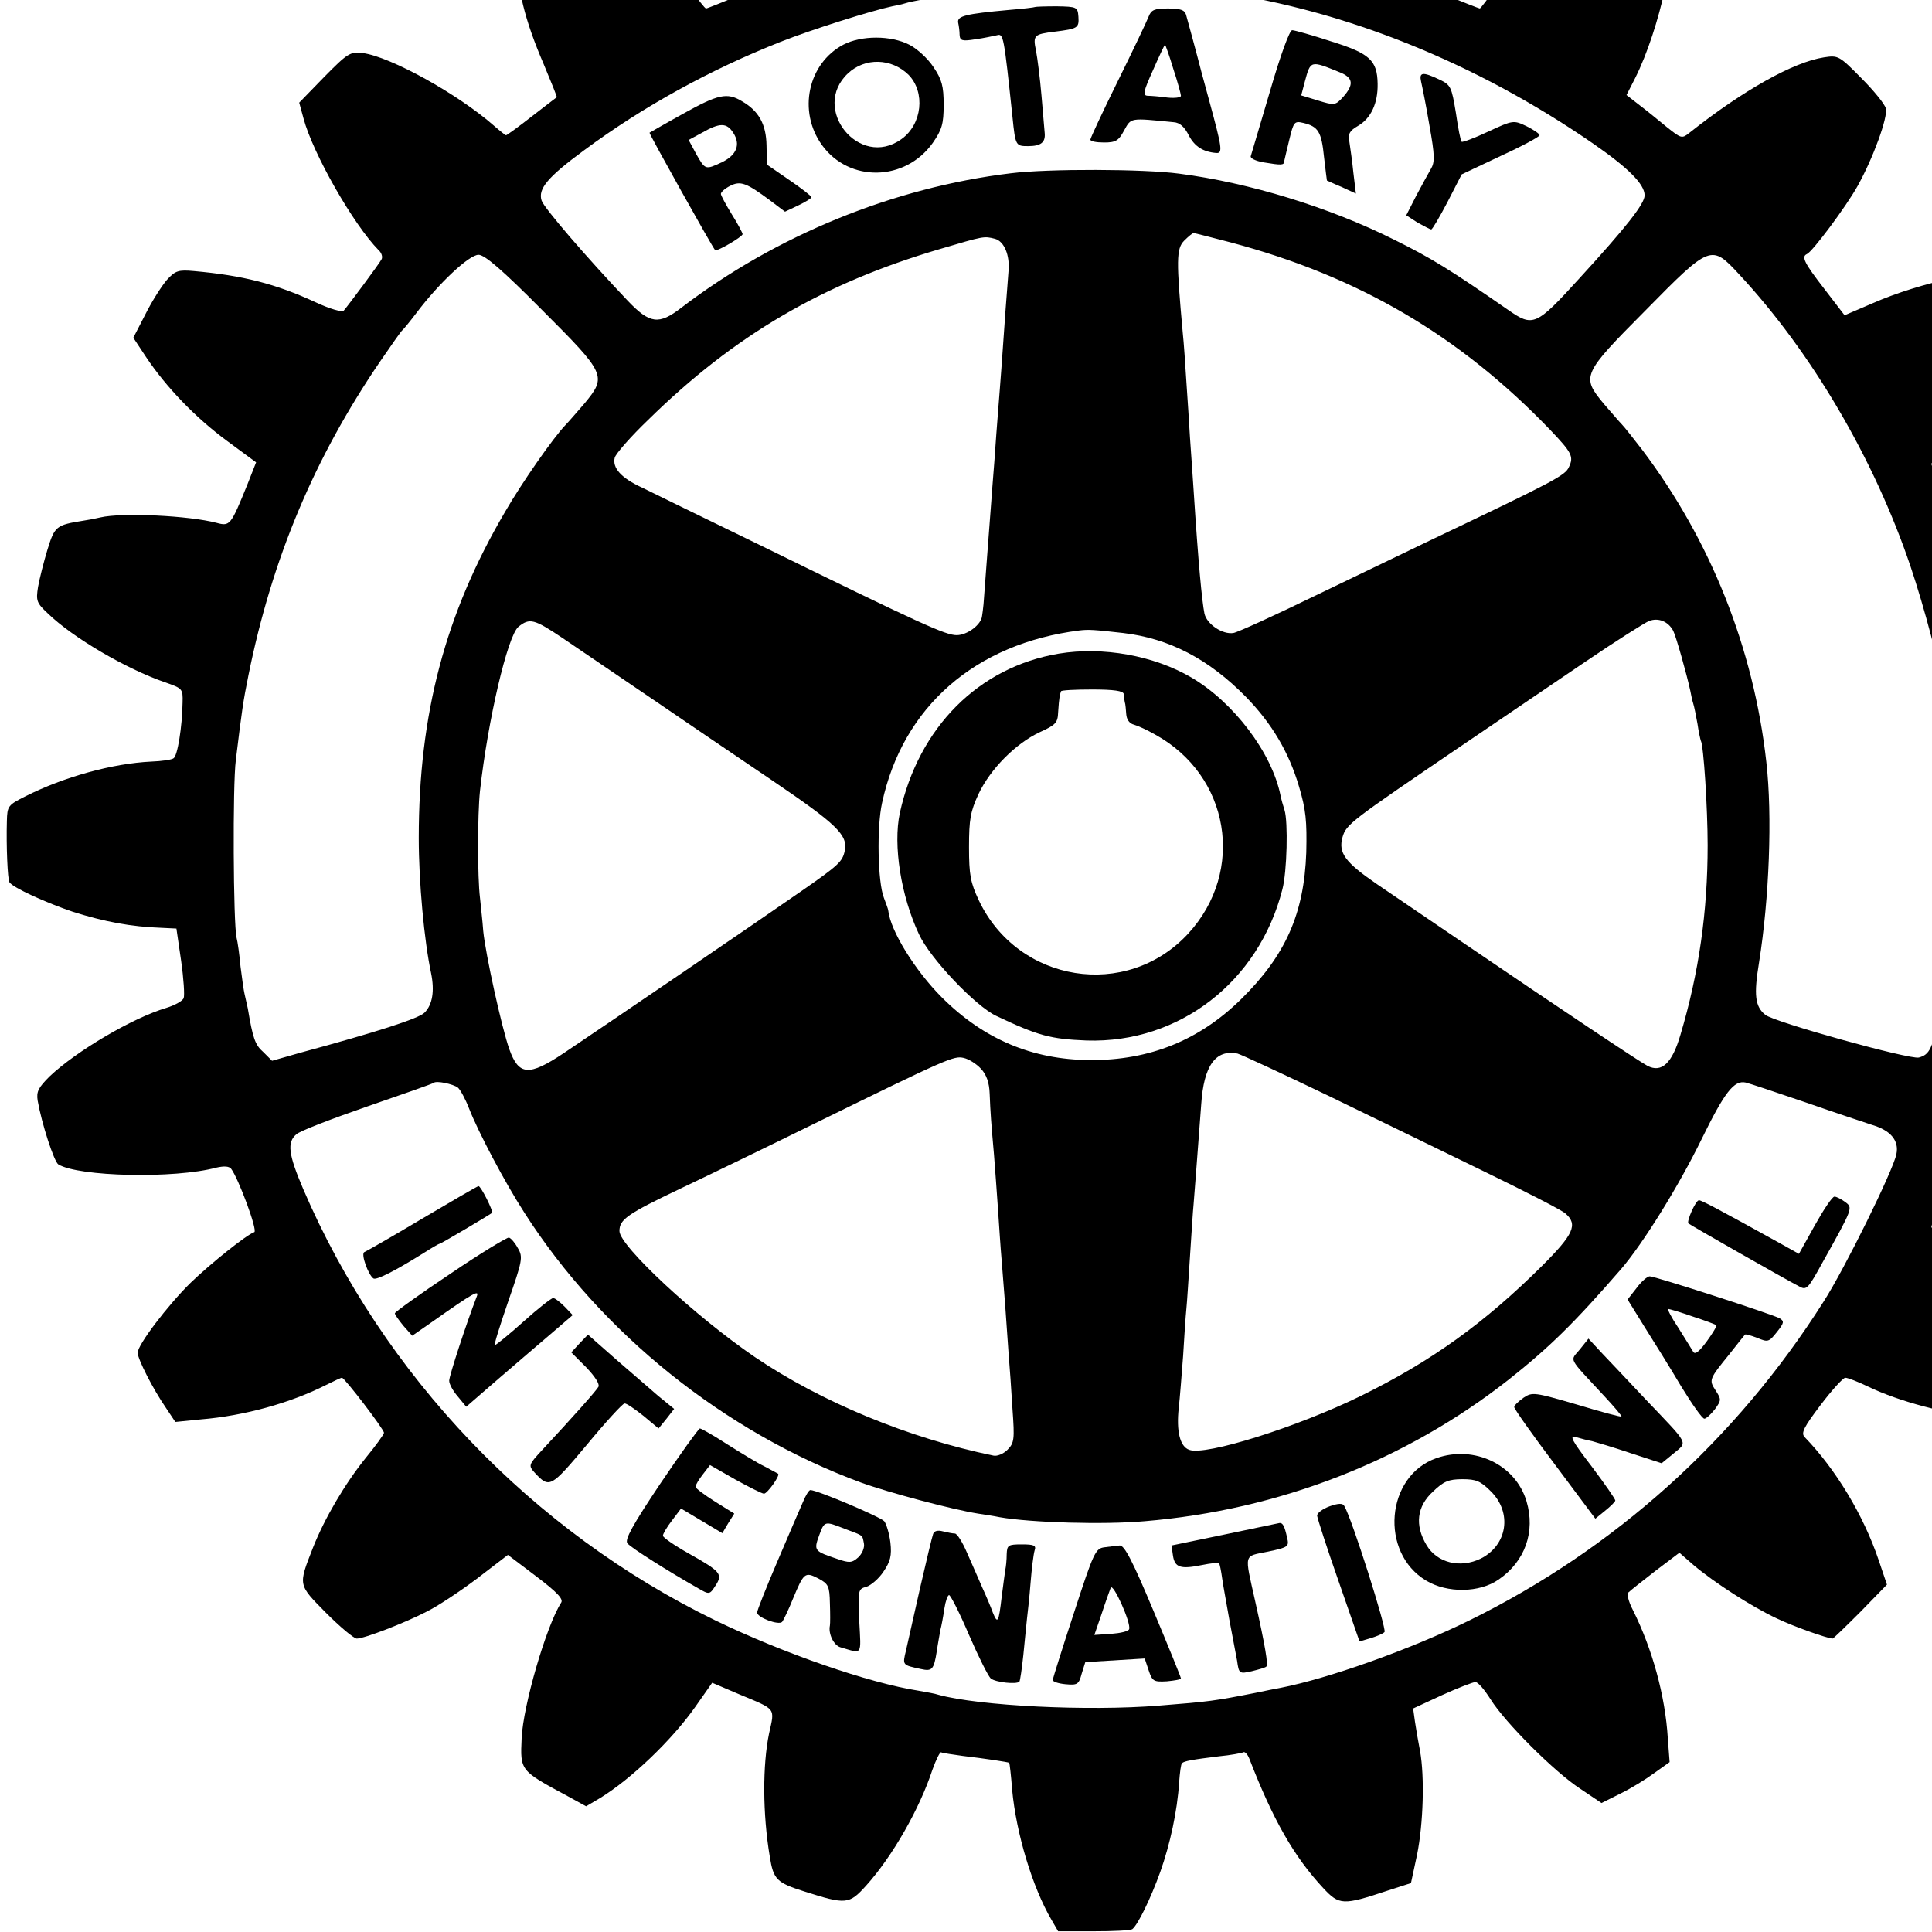 <?xml version="1.0" standalone="no"?>
<!DOCTYPE svg PUBLIC "-//W3C//DTD SVG 20010904//EN"
 "http://www.w3.org/TR/2001/REC-SVG-20010904/DTD/svg10.dtd">
<svg version="1.0" xmlns="http://www.w3.org/2000/svg"
 width="16pt" height="16pt" viewBox="0 0 16 16"
 preserveAspectRatio="xMidYMid meet">
<g transform="translate(0,16) scale(0.003,-0.003)"
fill="#000000" stroke="none">
<path d="M2909 5983 c-23 -27 -75 -150 -93 -222 -15 -60 -24 -118 -30 -188 -1
-18 -4 -35 -7 -37 -7 -7 -56 -15 -130 -22 l-65 -5 -13 43 c-30 101 -97 218
-179 316 -44 52 -45 53 -88 47 -24 -3 -72 -16 -106 -28 l-63 -22 -12 -55 c-24
-102 -23 -260 2 -390 l6 -35 -88 -38 c-49 -20 -91 -37 -94 -37 -3 0 -23 25
-42 55 -47 70 -166 189 -239 239 -52 36 -58 37 -90 26 -18 -6 -60 -28 -93 -49
l-60 -37 1 -82 c1 -96 22 -183 75 -306 21 -50 37 -90 36 -91 -1 -1 -32 -24
-69 -53 -37 -29 -69 -52 -71 -52 -2 0 -17 12 -33 26 -100 88 -286 191 -363
201 -34 4 -41 0 -106 -66 l-69 -71 12 -44 c26 -97 138 -293 207 -363 9 -8 12
-20 8 -26 -7 -13 -91 -126 -104 -141 -5 -5 -37 4 -78 23 -110 51 -201 74 -335
86 -44 4 -52 1 -75 -24 -14 -16 -41 -58 -59 -94 l-34 -66 35 -53 c56 -84 137
-168 224 -232 l80 -59 -24 -61 c-46 -113 -48 -116 -85 -106 -76 20 -261 29
-321 15 -12 -3 -33 -7 -47 -9 -75 -12 -79 -15 -99 -80 -10 -33 -22 -80 -26
-103 -6 -38 -4 -44 27 -73 69 -67 216 -153 323 -190 49 -17 50 -18 49 -56 -1
-67 -14 -148 -25 -154 -5 -4 -33 -8 -61 -9 -107 -5 -241 -42 -348 -96 -48 -24
-50 -27 -51 -68 -2 -69 2 -161 7 -169 9 -15 102 -57 176 -82 86 -27 159 -41
244 -44 l41 -2 13 -89 c7 -49 10 -96 7 -103 -3 -8 -25 -20 -48 -27 -94 -28
-248 -119 -322 -189 -31 -31 -37 -42 -33 -67 11 -63 45 -168 57 -176 56 -34
320 -40 436 -9 22 5 35 4 41 -3 20 -26 74 -171 64 -175 -21 -7 -120 -86 -176
-140 -63 -62 -146 -171 -146 -193 0 -17 42 -100 78 -152 l26 -39 70 7 c122 10
249 46 346 95 22 11 41 20 44 20 7 0 116 -142 116 -152 0 -4 -23 -36 -51 -70
-57 -71 -113 -166 -145 -247 -41 -105 -42 -101 36 -180 39 -39 77 -71 85 -71
20 0 130 42 192 74 29 14 91 55 139 91 l86 66 78 -59 c58 -44 76 -63 69 -73
-41 -64 -105 -284 -109 -374 -4 -90 -5 -89 127 -160 l51 -28 39 23 c86 53 197
159 262 251 l47 67 75 -32 c103 -43 98 -36 82 -108 -18 -87 -18 -221 2 -340
10 -63 19 -72 95 -96 116 -37 124 -36 171 16 73 81 148 213 183 320 10 28 21
50 24 48 4 -2 31 -6 60 -10 60 -7 126 -17 128 -19 1 -1 5 -34 8 -74 11 -120
56 -270 109 -360 l18 -31 98 0 c53 0 101 2 107 6 15 12 50 83 77 158 27 76 47
168 52 247 2 27 5 51 8 53 6 6 29 10 102 19 32 3 63 9 67 11 4 3 12 -5 17 -18
65 -168 123 -270 204 -357 44 -47 54 -48 177 -7 l65 21 17 79 c17 85 21 214 8
286 -5 25 -11 61 -14 81 l-5 36 80 37 c44 20 86 36 92 36 7 0 25 -21 42 -48
40 -64 177 -201 248 -247 l58 -39 52 26 c29 14 71 40 94 57 l42 30 -5 66 c-7
117 -43 247 -96 353 -13 25 -18 46 -12 50 5 5 38 31 74 59 l66 50 39 -34 c58
-49 161 -115 229 -147 48 -23 139 -55 155 -56 2 0 37 34 77 74 l73 75 -23 68
c-42 124 -118 250 -204 339 -11 11 -3 27 44 89 31 41 62 75 68 75 7 0 35 -11
62 -24 87 -42 220 -77 314 -83 l89 -6 33 54 c19 30 42 71 52 92 l18 38 -34 55
c-41 69 -146 178 -229 239 -35 26 -65 48 -67 50 -4 4 58 157 68 168 4 5 27 3
51 -4 53 -14 264 -20 317 -9 20 5 52 11 70 14 19 2 36 6 38 9 9 9 44 118 50
154 3 21 8 41 10 44 2 4 -15 24 -39 46 -81 74 -197 143 -309 184 -49 17 -67
28 -63 39 2 8 7 48 11 88 4 40 11 75 16 78 5 3 30 8 56 10 117 10 206 32 312
77 l75 32 3 116 c2 112 2 117 -20 131 -71 44 -238 94 -353 105 -38 3 -73 11
-77 16 -5 8 -21 146 -20 174 0 4 18 13 39 20 21 8 57 22 80 33 24 11 45 20 48
20 12 0 116 69 176 117 64 51 67 55 62 91 -3 20 -15 68 -27 106 -19 61 -25 71
-51 78 -86 23 -278 28 -384 8 -35 -6 -67 -8 -71 -3 -9 11 -72 165 -68 167 2 1
38 28 80 60 86 64 171 152 223 229 l34 50 -31 61 c-17 34 -42 76 -56 95 l-26
33 -71 -6 c-38 -3 -80 -8 -93 -10 -76 -16 -157 -41 -223 -70 l-77 -33 -56 73
c-55 71 -64 89 -48 96 15 6 109 132 140 188 43 77 84 190 78 214 -3 12 -33 49
-68 84 -61 62 -64 63 -103 57 -84 -13 -222 -90 -371 -208 -21 -17 -23 -16 -62
15 -22 18 -56 46 -76 61 l-36 28 24 47 c68 136 120 375 91 421 -9 15 -156 101
-173 101 -47 0 -230 -164 -303 -272 -22 -32 -42 -58 -44 -58 -4 0 -178 70
-182 74 -1 0 2 21 7 46 4 25 11 63 15 85 7 47 8 190 0 225 -2 14 -9 48 -15 76
l-11 51 -67 21 c-121 37 -135 37 -172 0 -54 -54 -136 -188 -177 -287 l-38 -93
-50 6 c-27 3 -71 8 -97 12 l-48 7 -1 46 c-2 102 -37 239 -86 339 l-38 77 -101
3 c-86 2 -102 0 -115 -15z m271 -608 c53 -3 107 -7 120 -10 14 -2 43 -6 65
-10 351 -51 709 -195 1030 -416 100 -69 145 -114 145 -145 0 -23 -50 -87 -180
-229 -120 -132 -128 -135 -197 -87 -160 111 -212 143 -315 194 -178 89 -399
157 -593 182 -97 13 -361 14 -465 1 -323 -39 -647 -171 -909 -371 -62 -48 -87
-45 -148 19 -113 119 -232 257 -238 277 -10 32 16 64 118 139 162 120 347 222
542 299 86 34 251 86 308 98 10 2 26 5 35 8 9 3 33 8 52 11 19 3 42 8 50 10 8
2 38 7 65 11 28 3 59 8 69 10 11 2 72 6 135 10 64 4 117 8 118 9 3 2 38 0 193
-10z m218 -711 c353 -94 631 -257 881 -517 60 -63 66 -74 52 -103 -10 -23 -38
-38 -376 -199 -60 -29 -204 -98 -320 -154 -115 -56 -218 -103 -230 -105 -30
-5 -73 24 -80 53 -7 35 -17 139 -30 341 -3 41 -7 107 -10 145 -2 39 -7 108
-10 155 -3 47 -7 108 -10 135 -18 199 -18 232 4 254 12 12 23 21 26 21 3 0 49
-12 103 -26z m-651 10 c25 -7 41 -45 37 -89 -1 -16 -5 -64 -8 -105 -3 -41 -8
-111 -11 -155 -3 -44 -8 -102 -10 -130 -2 -27 -7 -88 -10 -135 -4 -47 -8 -105
-10 -130 -2 -25 -7 -90 -11 -145 -4 -55 -8 -109 -9 -120 -1 -11 -3 -26 -4 -32
-2 -24 -41 -53 -70 -53 -31 0 -97 30 -546 250 -148 72 -294 143 -322 157 -59
27 -83 55 -76 83 3 11 44 58 92 104 238 234 483 377 806 472 122 36 121 36
152 28z m-1250 -197 c176 -176 179 -182 116 -258 -21 -24 -44 -51 -52 -59 -33
-34 -121 -160 -167 -240 -165 -281 -238 -558 -238 -900 0 -122 15 -284 34
-373 10 -49 4 -87 -18 -109 -15 -16 -133 -54 -344 -111 l-77 -22 -24 24 c-23
20 -29 38 -43 121 -3 14 -7 32 -9 40 -2 8 -7 42 -11 75 -3 33 -8 69 -11 80 -9
38 -11 421 -2 490 17 139 20 161 35 235 65 321 181 598 363 865 30 44 57 82
60 85 4 3 22 25 41 50 61 81 145 160 171 160 17 0 66 -42 176 -153z m3304 99
c200 -215 373 -510 473 -806 39 -116 82 -279 90 -345 11 -81 19 -133 23 -150
3 -11 6 -114 8 -230 4 -215 -6 -339 -41 -509 -19 -97 -27 -114 -57 -122 -26
-6 -400 98 -424 118 -28 23 -32 54 -17 145 28 176 37 404 20 553 -35 314 -154
612 -343 862 -24 31 -49 63 -56 70 -7 7 -29 33 -50 57 -62 75 -60 81 115 257
180 183 182 183 259 100z m-182 -984 c8 -16 37 -119 47 -165 2 -10 5 -26 8
-35 3 -9 8 -35 12 -57 3 -22 8 -43 9 -46 8 -12 19 -189 19 -289 0 -183 -24
-352 -75 -523 -23 -79 -52 -106 -91 -86 -23 12 -240 157 -518 346 -85 58 -188
128 -228 155 -89 61 -108 87 -96 130 10 36 23 45 329 253 105 71 258 175 342
232 84 57 163 107 175 112 26 10 53 -1 67 -27z m-3066 -20 c40 -27 146 -99
237 -161 91 -62 245 -167 343 -233 177 -120 208 -150 199 -193 -6 -30 -17 -40
-116 -109 -138 -96 -523 -358 -660 -450 -96 -64 -124 -62 -150 11 -21 59 -66
264 -72 326 -2 29 -7 70 -9 92 -7 56 -7 229 0 295 22 197 76 427 106 453 31
25 43 22 122 -31z m1547 14 c128 -15 237 -72 340 -177 71 -73 118 -152 146
-247 19 -64 22 -95 20 -182 -6 -169 -57 -284 -180 -405 -115 -113 -252 -169
-417 -168 -160 1 -294 58 -409 173 -74 74 -142 184 -148 240 0 3 -6 19 -12 35
-17 43 -20 195 -5 262 57 265 257 440 545 476 25 3 40 2 120 -7z m566 -1277
c126 -61 321 -156 434 -211 113 -55 213 -106 222 -115 34 -30 22 -57 -64 -143
-160 -159 -307 -265 -503 -361 -174 -85 -427 -165 -472 -148 -26 9 -36 52 -29
116 3 26 8 91 12 143 3 52 7 111 9 130 2 19 6 85 10 145 4 61 8 126 10 145 3
33 7 93 21 275 7 107 40 152 100 140 11 -3 123 -55 250 -116z m-958 74 c15
-16 23 -38 24 -69 2 -53 4 -78 12 -169 3 -38 8 -106 11 -150 3 -44 7 -107 10
-140 7 -84 14 -179 19 -255 3 -36 8 -106 11 -157 6 -83 5 -93 -14 -112 -11
-11 -28 -18 -38 -16 -234 48 -476 148 -659 272 -163 111 -374 307 -374 348 0
32 21 47 170 118 74 35 239 115 365 177 373 183 388 189 415 183 14 -3 35 -16
48 -30z m-1444 -52 c7 -6 21 -32 31 -58 25 -64 98 -203 153 -288 213 -333 552
-605 928 -744 77 -28 254 -75 324 -86 19 -3 46 -7 60 -10 86 -15 287 -21 400
-11 371 31 720 167 1005 391 111 88 180 155 310 305 61 71 159 229 222 358 64
131 90 164 122 157 9 -2 84 -27 166 -55 83 -29 165 -56 183 -62 51 -15 75 -43
67 -81 -9 -45 -143 -317 -201 -407 -242 -382 -578 -683 -978 -880 -163 -80
-388 -160 -521 -186 -11 -2 -42 -8 -70 -14 -112 -22 -126 -24 -265 -35 -196
-16 -498 -1 -610 30 -8 3 -32 7 -54 11 -136 21 -373 103 -561 194 -506 246
-917 676 -1138 1191 -41 96 -45 129 -19 151 9 9 98 43 196 77 99 34 181 63
183 65 7 7 54 -3 67 -13z"/>
<path d="M2857 5314 c-1 -1 -33 -5 -71 -8 -122 -11 -144 -17 -141 -35 2 -9 4
-24 4 -34 1 -16 7 -18 44 -12 23 3 49 9 59 11 18 5 19 1 43 -226 8 -79 9 -80
43 -80 35 0 48 10 46 35 -1 11 -5 58 -9 105 -4 47 -11 102 -15 123 -9 43 -6
46 52 53 63 8 67 10 65 41 -2 27 -4 28 -60 29 -32 0 -59 -1 -60 -2z"/>
<path d="M3171 5288 c-5 -13 -43 -93 -85 -178 -42 -85 -76 -158 -76 -162 0 -5
17 -8 38 -8 32 0 40 5 55 33 20 36 15 35 137 23 17 -1 30 -13 42 -37 16 -30
39 -45 76 -48 18 -1 15 16 -19 141 -17 62 -32 118 -33 123 -3 12 -25 93 -32
118 -4 13 -16 17 -50 17 -37 0 -46 -4 -53 -22z m68 -145 c12 -36 21 -70 21
-74 0 -5 -17 -7 -37 -5 -21 3 -46 5 -55 5 -14 1 -12 11 15 71 17 39 32 70 33
70 1 0 12 -30 23 -67z"/>
<path d="M3506 5082 c-27 -92 -51 -172 -53 -179 -3 -6 12 -14 36 -18 48 -8 56
-8 56 3 1 4 7 31 14 59 12 50 14 53 39 47 41 -10 50 -24 57 -94 4 -36 8 -65 8
-65 1 0 19 -9 41 -18 l39 -18 -7 58 c-3 32 -9 70 -11 85 -4 22 0 30 24 44 36
21 55 63 54 116 -1 65 -22 84 -128 117 -52 17 -101 31 -108 31 -7 0 -32 -68
-61 -168z m192 52 c38 -15 40 -34 10 -68 -22 -24 -24 -24 -70 -10 l-46 14 10
38 c16 59 15 59 96 26z"/>
<path d="M2328 5210 c-98 -52 -126 -184 -59 -277 75 -104 230 -101 306 6 25
36 30 52 30 105 0 52 -5 70 -28 104 -15 23 -45 51 -67 62 -51 26 -132 26 -182
0z m180 -83 c47 -48 38 -137 -20 -178 -116 -83 -251 85 -147 182 47 44 120 42
167 -4z"/>
<path d="M3923 5108 c3 -13 14 -67 23 -121 15 -83 15 -102 4 -120 -7 -12 -25
-45 -41 -75 l-27 -53 31 -20 c18 -10 35 -19 38 -19 3 0 23 34 45 76 l39 76
108 51 c59 27 107 53 107 57 0 4 -16 15 -36 25 -36 17 -37 17 -106 -15 -38
-18 -71 -30 -73 -28 -3 2 -10 38 -16 80 -12 72 -14 77 -46 92 -46 22 -56 20
-50 -6z"/>
<path d="M1885 5019 c-49 -27 -90 -51 -92 -52 -2 -2 174 -317 181 -324 5 -5
76 37 76 44 0 3 -13 28 -30 55 -16 26 -30 52 -30 56 0 5 11 15 25 22 29 15 45
9 111 -40 l41 -31 36 17 c21 10 37 20 37 23 0 3 -28 25 -62 48 l-61 42 -1 53
c-1 58 -21 95 -68 122 -41 25 -66 19 -163 -35z m139 -52 c21 -32 10 -61 -30
-81 -47 -22 -47 -22 -72 22 l-21 39 37 20 c49 28 68 28 86 0z"/>
<path d="M2923 3529 c-221 -37 -387 -203 -439 -440 -19 -89 3 -229 53 -335 31
-67 156 -198 213 -225 116 -55 150 -64 250 -68 255 -8 475 162 540 417 13 49
16 187 6 219 -4 12 -9 30 -11 40 -24 119 -130 258 -246 326 -104 61 -245 86
-366 66z m179 -111 c0 -7 2 -17 3 -23 2 -5 3 -21 4 -33 1 -15 9 -26 21 -29 11
-3 37 -15 58 -27 207 -113 251 -377 92 -550 -170 -184 -470 -136 -578 92 -23
49 -27 70 -27 147 0 77 4 98 26 146 33 70 103 140 169 171 44 20 50 26 51 55
1 18 3 38 4 43 1 6 3 12 4 15 0 3 39 5 86 5 61 0 85 -4 87 -12z"/>
<path d="M1165 1969 c-82 -49 -154 -90 -159 -92 -11 -4 11 -64 25 -73 9 -5 61
22 138 70 22 14 42 26 45 26 3 0 135 78 144 85 5 4 -31 75 -37 74 -3 0 -73
-41 -156 -90z"/>
<path d="M5010 1951 l-44 -79 -50 28 c-177 98 -219 120 -226 120 -9 0 -35 -59
-29 -64 4 -4 267 -154 306 -174 20 -11 24 -7 64 66 85 152 84 151 63 167 -11
8 -24 15 -30 15 -6 0 -30 -36 -54 -79z"/>
<path d="M1243 1817 c-84 -56 -152 -105 -153 -109 0 -4 11 -19 24 -35 l24 -27
56 39 c115 81 130 89 122 69 -29 -75 -76 -219 -76 -232 0 -10 11 -29 24 -44
l23 -28 90 78 c49 42 115 99 147 126 l57 49 -22 23 c-13 13 -27 24 -32 24 -5
0 -42 -29 -82 -65 -40 -36 -76 -65 -79 -65 -3 0 14 54 37 121 39 112 41 122
27 146 -8 15 -19 28 -25 30 -5 1 -78 -43 -162 -100z"/>
<path d="M4518 1778 l-25 -32 47 -76 c26 -41 72 -115 101 -164 30 -49 58 -89
64 -89 5 0 18 12 29 26 18 25 18 27 2 52 -19 29 -18 31 38 100 22 28 41 52 43
54 1 2 16 -2 34 -9 29 -12 32 -12 54 16 20 25 21 30 8 38 -19 11 -344 116
-359 116 -6 0 -23 -14 -36 -32z m155 -79 c34 -11 63 -22 65 -24 2 -2 -10 -22
-26 -44 -22 -30 -33 -38 -38 -29 -4 7 -23 37 -41 66 -19 28 -31 52 -28 52 3 0
34 -9 68 -21z"/>
<path d="M1600 1625 l-23 -25 41 -41 c25 -26 38 -47 34 -54 -7 -12 -71 -84
-154 -173 -39 -42 -40 -44 -22 -64 41 -44 44 -42 144 77 52 63 99 114 104 114
5 1 28 -15 52 -34 l42 -35 22 27 21 27 -43 35 c-23 20 -76 66 -119 103 l-76
67 -23 -24z"/>
<path d="M4361 1608 c-27 -33 -35 -18 67 -128 28 -30 50 -56 48 -57 -1 -2 -57
13 -123 33 -117 34 -123 35 -147 19 -14 -10 -26 -21 -26 -26 0 -5 50 -76 112
-158 l112 -150 27 22 c15 12 28 25 28 28 1 3 -29 46 -65 94 -56 73 -63 87 -43
81 13 -4 33 -9 44 -11 11 -3 59 -17 106 -33 l86 -28 33 27 c39 33 45 21 -76
148 -45 48 -99 105 -120 127 l-39 42 -24 -30z"/>
<path d="M1823 1238 c-77 -115 -99 -155 -91 -165 9 -12 114 -78 195 -124 31
-18 32 -18 48 7 21 32 15 39 -74 89 -39 22 -71 44 -71 49 0 5 11 24 25 42 l25
33 57 -34 57 -34 16 27 17 27 -53 33 c-30 19 -54 37 -54 41 0 5 9 20 20 34
l20 26 70 -40 c38 -21 74 -39 79 -39 9 0 45 50 39 55 -2 1 -18 10 -37 20 -19
9 -65 37 -103 61 -37 24 -72 44 -76 44 -4 -1 -53 -69 -109 -152z"/>
<path d="M3965 1308 c-140 -49 -157 -261 -28 -338 58 -35 147 -34 200 3 73 50
102 132 77 216 -30 101 -144 156 -249 119z m151 -92 c59 -59 45 -148 -28 -185
-57 -28 -121 -12 -150 37 -33 55 -27 107 18 148 29 28 43 34 81 34 38 0 50 -5
79 -34z"/>
<path d="M2217 1188 c-8 -18 -40 -92 -71 -165 -31 -72 -56 -136 -56 -141 0
-14 60 -36 69 -26 4 5 18 34 30 64 30 72 33 75 70 56 28 -15 31 -21 32 -69 1
-28 1 -56 0 -61 -5 -23 11 -55 29 -60 62 -18 57 -25 52 72 -4 87 -3 89 20 95
12 4 34 22 47 42 19 28 23 44 19 80 -3 25 -11 51 -17 59 -11 12 -185 86 -204
86 -4 0 -13 -15 -20 -32z m115 -75 c53 -20 48 -16 53 -41 2 -11 -5 -28 -16
-38 -17 -15 -24 -16 -58 -4 -63 21 -65 23 -50 64 15 41 15 41 71 19z"/>
<path d="M3670 1175 c-19 -7 -35 -19 -34 -26 1 -8 27 -89 59 -180 l58 -167 30
9 c17 5 34 12 39 17 7 7 -90 313 -111 348 -4 8 -16 8 -41 -1z"/>
<path d="M3379 1097 l-145 -30 4 -28 c5 -33 21 -38 80 -26 24 5 45 7 47 5 2
-1 6 -21 9 -43 3 -22 13 -74 20 -115 8 -41 17 -91 21 -111 5 -36 6 -37 41 -29
20 5 38 10 40 13 5 5 -3 55 -31 180 -30 135 -33 123 35 137 57 12 59 14 53 39
-7 32 -12 41 -21 40 -4 -1 -72 -15 -153 -32z"/>
<path d="M2576 1099 c-3 -8 -19 -75 -36 -149 -17 -74 -34 -152 -39 -173 -10
-41 -10 -40 41 -51 31 -7 36 -2 44 49 3 21 8 47 10 59 3 11 8 38 11 59 3 20 9
37 13 37 4 0 29 -49 55 -110 26 -60 53 -114 60 -120 13 -11 71 -17 79 -9 2 2
7 36 11 74 4 39 8 83 10 100 2 16 7 61 10 100 3 38 8 78 11 88 5 14 -1 17 -35
17 -38 0 -41 -2 -42 -27 0 -16 -2 -35 -4 -44 -1 -8 -6 -42 -10 -75 -8 -69 -11
-75 -24 -43 -5 14 -18 45 -29 69 -11 25 -30 69 -43 98 -12 28 -27 52 -33 52
-6 0 -21 3 -33 6 -15 4 -24 1 -27 -7z"/>
<path d="M3049 1062 c-25 -3 -30 -14 -84 -180 -32 -97 -58 -181 -59 -186 0 -5
15 -10 35 -12 33 -3 37 -1 45 29 l10 32 82 5 82 5 11 -33 c10 -30 14 -32 50
-30 21 2 39 5 39 8 0 3 -34 87 -76 187 -57 136 -80 181 -93 180 -9 -1 -28 -3
-42 -5z m68 -226 c-2 -6 -24 -11 -50 -13 l-46 -3 20 58 c10 31 22 64 25 72 6
16 57 -97 51 -114z"/>
</g>
</svg>
